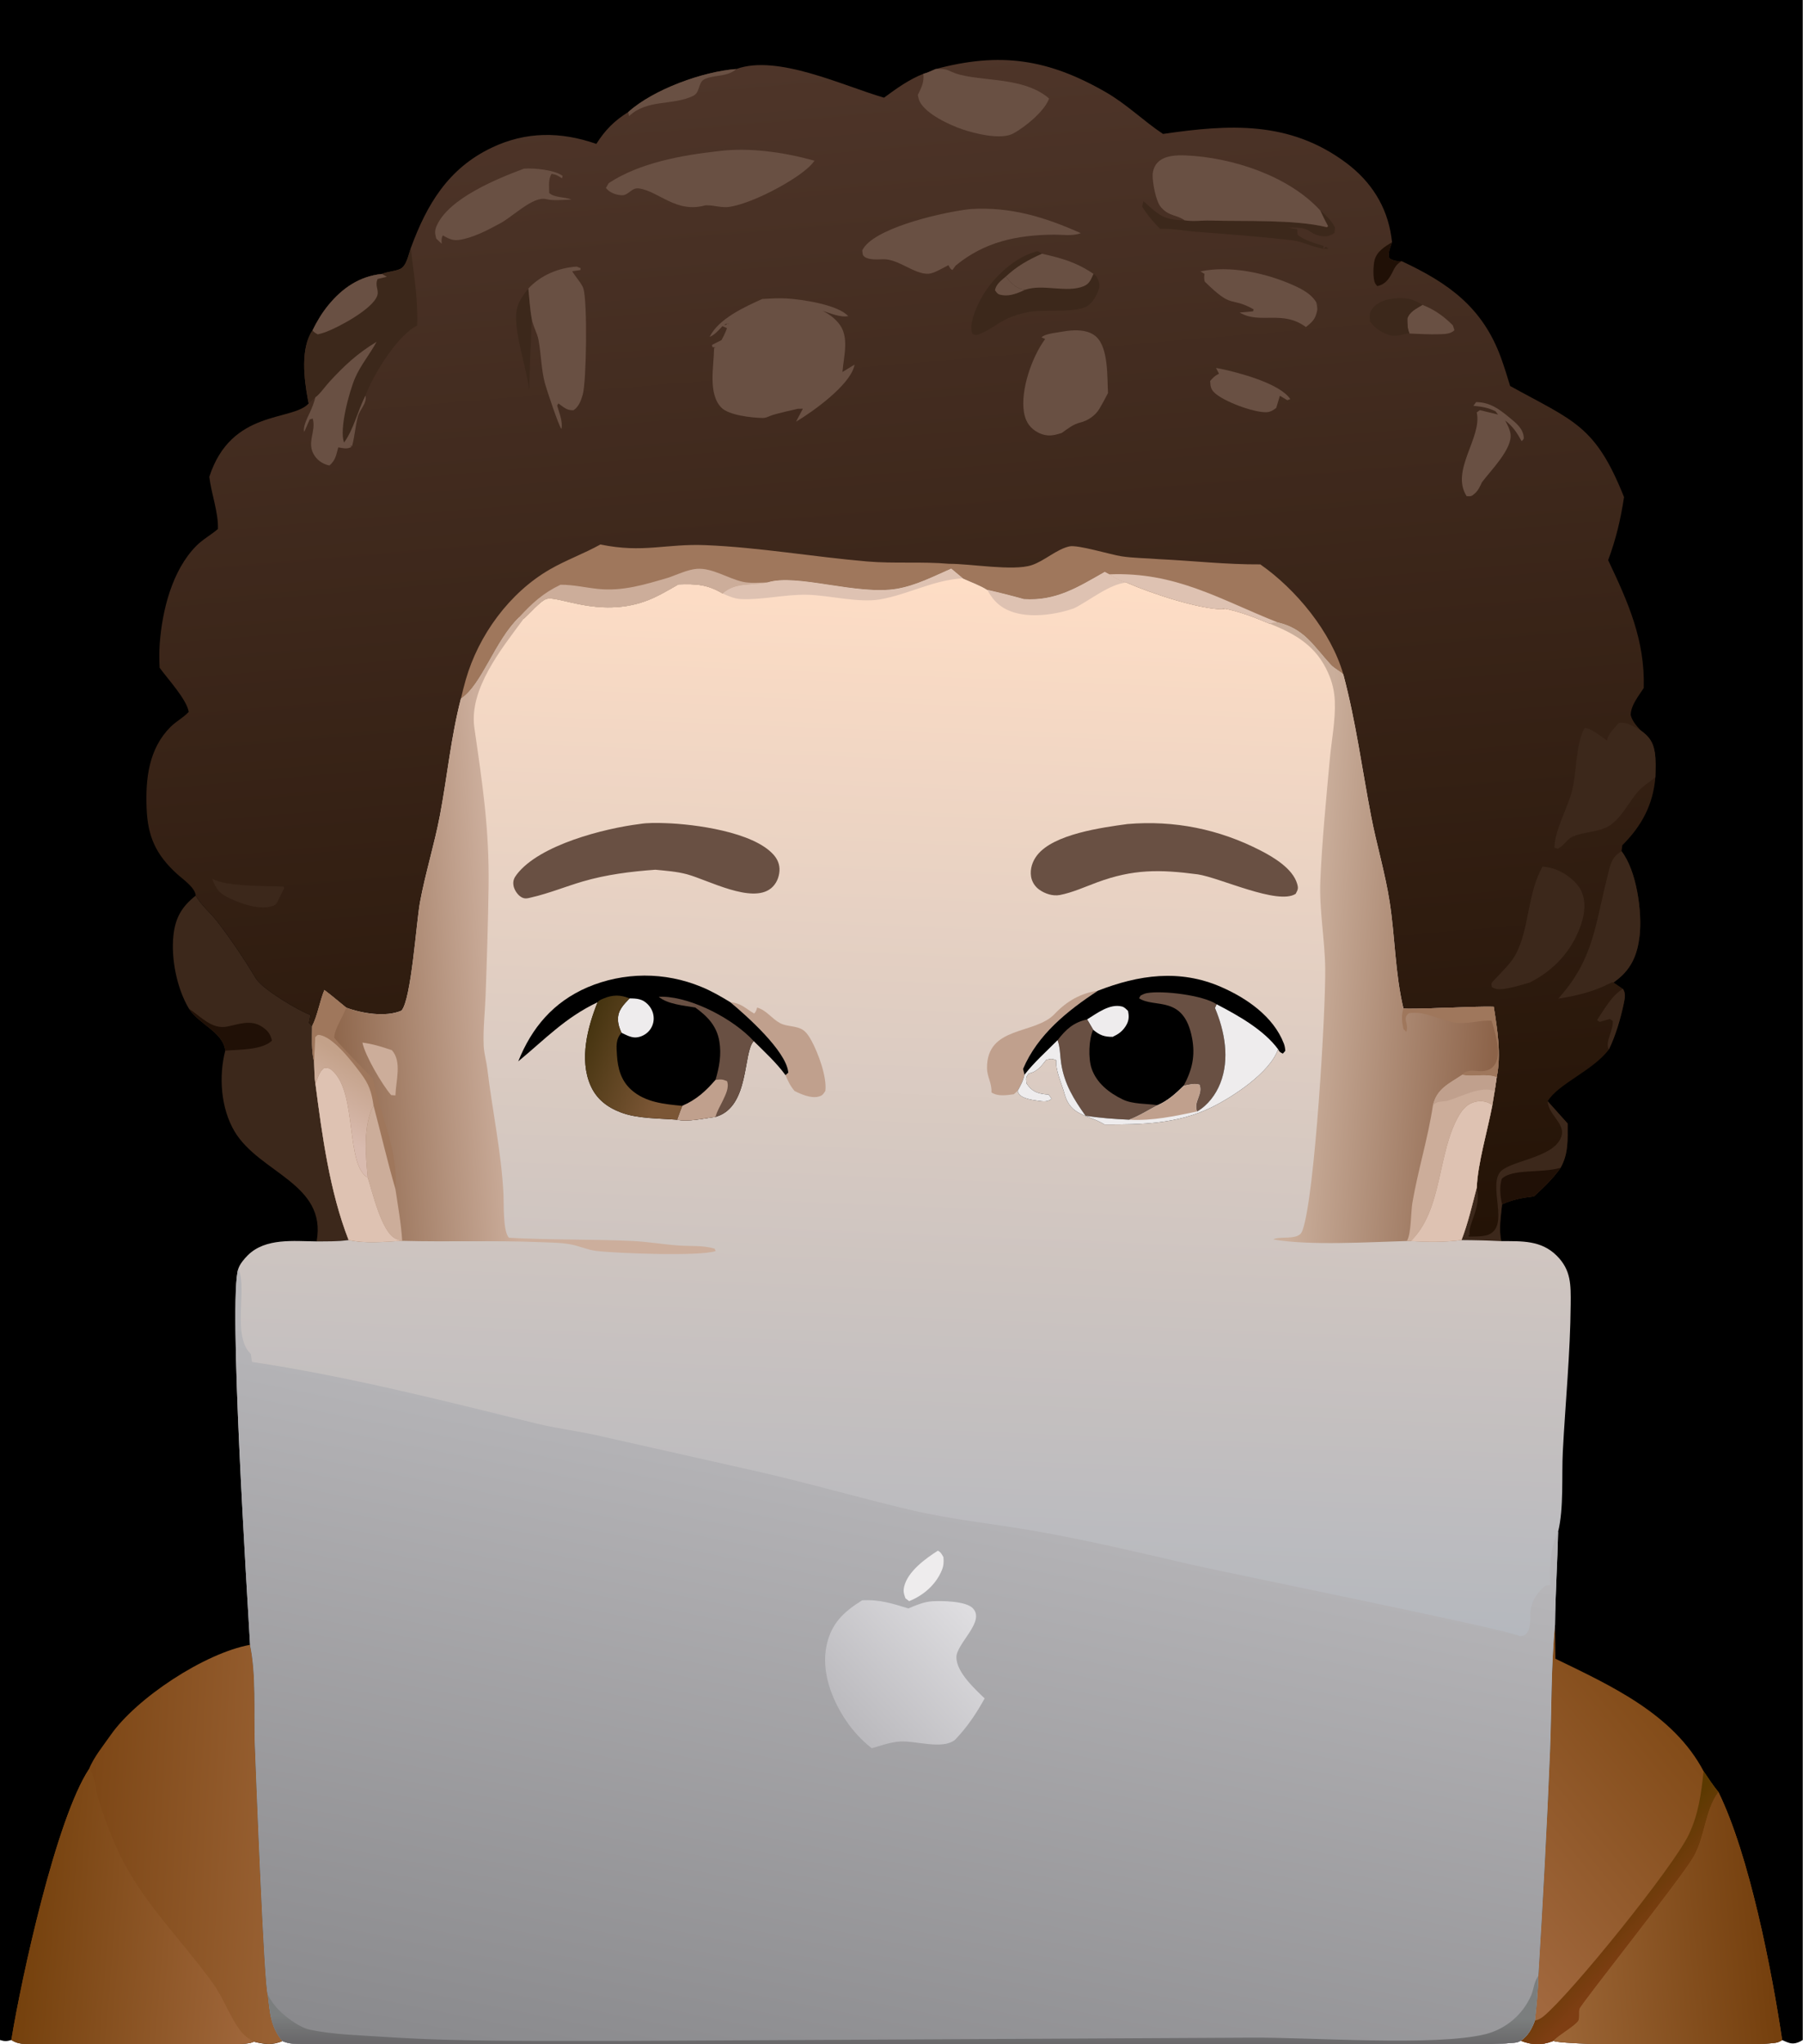 <?xml version="1.0" encoding="utf-8" ?>
<svg xmlns="http://www.w3.org/2000/svg" xmlns:xlink="http://www.w3.org/1999/xlink" width="494" height="560">
	<path transform="matrix(2.533 0 0 2.534 0 3.05176e-05)" d="M0 0L195 0L195 220.562C194.838 220.66 194.674 220.754 194.496 220.821C193.787 221.086 193.434 220.846 192.773 220.573C192.627 220.66 192.483 220.737 192.325 220.8C191.014 221.317 169.229 221.211 168.025 220.661C167.993 220.675 167.962 220.69 167.93 220.702C166.746 221.151 165.666 221.113 164.5 220.644C164.393 220.698 164.29 220.747 164.178 220.791C162.608 221.405 123.805 221.007 118.942 221.007L61.56 221.007C51.786 221.006 41.976 221.18 32.206 220.987C31.591 220.975 31.118 220.93 30.546 220.676C29.489 221.149 28.552 221.024 27.46 220.748C27.335 220.8 27.212 220.844 27.082 220.88C25.564 221.298 5.101 221.188 2.358 220.958C1.932 220.923 1.586 220.782 1.225 220.561C0.742 220.714 0.483 220.713 0 220.562L0 0Z"/>
	<path fill="#3C281B" transform="matrix(2.533 0 0 2.534 0 3.05176e-05)" d="M20.437 109.057C19.131 106.877 18.483 103.632 18.762 101.112C18.974 99.198 19.68 98.011 21.17 96.831C21.784 97.908 22.734 98.639 23.483 99.61C24.974 101.541 26.43 103.718 27.693 105.804C28.376 106.933 32.304 109.289 33.59 109.739L33.421 110.586L33.762 110.945C33.761 112.209 33.664 113.562 33.973 114.792C34.014 115.581 33.995 116.427 34.123 117.204C34.844 122.735 35.663 128.845 37.707 134.069C36.564 134.24 35.401 134.21 34.247 134.218C35.388 127.961 28.045 126.831 25.367 122.321C23.883 119.82 23.644 116.371 24.366 113.594C24.138 111.584 21.522 110.753 20.437 109.057Z"/>
	<path fill="#201006" transform="matrix(2.533 0 0 2.534 0 3.05176e-05)" d="M20.437 109.057C21.733 109.921 22.912 111.311 24.549 110.994C25.833 110.745 27.114 110.203 28.333 111.005C28.957 111.415 29.267 111.811 29.414 112.518C28.322 113.55 25.844 113.47 24.366 113.594C24.138 111.584 21.522 110.753 20.437 109.057Z"/>
	<defs>
		<linearGradient id="gradient_0" gradientUnits="userSpaceOnUse" x1="181.082" y1="187.793" x2="158.183" y2="206.397">
			<stop offset="0" stop-color="#834C19"/>
			<stop offset="1" stop-color="#A1683E"/>
		</linearGradient>
	</defs>
	<path fill="url(#gradient_0)" transform="matrix(2.533 0 0 2.534 0 3.05176e-05)" d="M166.397 213.627C166.891 205.549 167.333 197.409 167.661 189.324C167.844 184.804 167.763 180.164 168.202 175.668L168.24 179.336C174.259 182.258 181.003 185.311 184.274 191.502C184.79 192.27 185.297 193.041 185.882 193.759C189.229 200.581 191.647 213.038 192.773 220.573C192.627 220.66 192.483 220.737 192.325 220.8C191.014 221.317 169.229 221.211 168.025 220.661C167.993 220.675 167.962 220.69 167.93 220.702C166.746 221.151 165.666 221.113 164.5 220.644C165.271 220.114 165.72 219.321 166.02 218.461C166.21 216.845 166.36 215.254 166.397 213.627Z"/>
	<defs>
		<linearGradient id="gradient_1" gradientUnits="userSpaceOnUse" x1="173.087" y1="204.924" x2="177.946" y2="209.575">
			<stop offset="0" stop-color="#5B3900"/>
			<stop offset="1" stop-color="#7E3E13"/>
		</linearGradient>
	</defs>
	<path fill="url(#gradient_1)" transform="matrix(2.533 0 0 2.534 0 3.05176e-05)" d="M184.274 191.502C184.79 192.27 185.297 193.041 185.882 193.759C184.423 195.695 184.42 198.626 183.199 200.742C181.827 203.12 171.002 216.684 170.855 217.207C170.765 217.526 170.894 218.207 170.732 218.473C170.377 219.057 168.64 219.998 168.025 220.661C167.993 220.675 167.962 220.69 167.93 220.702C166.746 221.151 165.666 221.113 164.5 220.644C165.271 220.114 165.72 219.321 166.02 218.461C166.377 218.389 166.685 218.231 166.966 217.999C169.979 215.513 181.033 201.807 182.667 198.363C183.733 196.115 184.012 193.938 184.274 191.502Z"/>
	<defs>
		<linearGradient id="gradient_2" gradientUnits="userSpaceOnUse" x1="190.886" y1="207.419" x2="167.434" y2="209.676">
			<stop offset="0" stop-color="#75400E"/>
			<stop offset="1" stop-color="#9C6637"/>
		</linearGradient>
	</defs>
	<path fill="url(#gradient_2)" transform="matrix(2.533 0 0 2.534 0 3.05176e-05)" d="M185.882 193.759C189.229 200.581 191.647 213.038 192.773 220.573C192.627 220.66 192.483 220.737 192.325 220.8C191.014 221.317 169.229 221.211 168.025 220.661C168.64 219.998 170.377 219.057 170.732 218.473C170.894 218.207 170.765 217.526 170.855 217.207C171.002 216.684 181.827 203.12 183.199 200.742C184.42 198.626 184.423 195.695 185.882 193.759Z"/>
	<defs>
		<linearGradient id="gradient_3" gradientUnits="userSpaceOnUse" x1="9.576" y1="198.624" x2="30.701" y2="199.838">
			<stop offset="0" stop-color="#7D4716"/>
			<stop offset="1" stop-color="#996133"/>
		</linearGradient>
	</defs>
	<path fill="url(#gradient_3)" transform="matrix(2.533 0 0 2.534 0 3.05176e-05)" d="M27.049 177.836C27.742 181.107 27.445 185.081 27.565 188.449C27.661 191.123 28.588 215.056 28.976 215.676C29.178 217.556 29.271 219.163 30.546 220.676C29.489 221.149 28.552 221.024 27.46 220.748C27.335 220.8 27.212 220.844 27.082 220.88C25.564 221.298 5.101 221.188 2.358 220.958C1.932 220.923 1.586 220.782 1.225 220.561C2.318 213.856 6.073 196.649 9.638 191.255C10.095 190.047 11.216 188.674 11.96 187.603C14.735 183.61 22.124 178.727 27.049 177.836Z"/>
	<defs>
		<linearGradient id="gradient_4" gradientUnits="userSpaceOnUse" x1="2.834" y1="206.011" x2="27.542" y2="208.035">
			<stop offset="0" stop-color="#75410D"/>
			<stop offset="1" stop-color="#9F663A"/>
		</linearGradient>
	</defs>
	<path fill="url(#gradient_4)" transform="matrix(2.533 0 0 2.534 0 3.05176e-05)" d="M9.638 191.255C10.313 191.981 10.266 193.241 10.545 194.173C11.238 196.489 12.18 199.021 13.287 201.171C15.794 206.044 19.91 210.072 23.071 214.49C24.217 216.091 24.928 218.232 26.117 219.702C26.449 220.113 26.992 220.505 27.46 220.748C27.335 220.8 27.212 220.844 27.082 220.88C25.564 221.298 5.101 221.188 2.358 220.958C1.932 220.923 1.586 220.782 1.225 220.561C2.318 213.856 6.073 196.649 9.638 191.255Z"/>
	<defs>
		<linearGradient id="gradient_5" gradientUnits="userSpaceOnUse" x1="101.77" y1="138.576" x2="90.521" y2="6.767">
			<stop offset="0" stop-color="#241306"/>
			<stop offset="1" stop-color="#4E3529"/>
		</linearGradient>
	</defs>
	<path fill="url(#gradient_5)" transform="matrix(2.533 0 0 2.534 0 3.05176e-05)" d="M101.199 7.467C108.162 5.609 113.329 6.354 119.603 9.96C121.874 11.266 123.66 13.054 125.799 14.482C132.934 13.441 139.472 13.023 145.619 17.613C148.285 19.604 150.031 22.309 150.498 25.614Q150.538 25.899 150.575 26.185C150.349 26.856 150.128 27.231 150.275 27.932C150.769 28.211 151.058 28.25 151.608 28.234C156.662 30.591 160.368 33.222 162.355 38.673C162.722 39.681 163.035 40.711 163.35 41.735C170.276 45.559 172.56 45.976 175.667 53.742C175.308 56.137 174.797 58.287 173.951 60.564C176.109 65.115 177.945 69.212 177.801 74.383C177.25 75.244 176.392 76.267 176.39 77.32C176.588 78.015 176.994 78.442 177.468 78.97C178.368 79.618 178.805 80.205 178.987 81.316C179.131 82.19 179.072 83.138 179.058 84.023C178.826 86.963 177.583 89.307 175.483 91.384L175.397 92.038C177.027 94.122 177.653 98.627 177.347 101.216C177.122 103.129 176.513 104.679 174.958 105.902Q174.749 106.066 174.535 106.223L175.544 106.915C175.875 107.402 175.757 107.906 175.642 108.472C175.312 110.085 174.753 111.983 174.029 113.465C172.313 115.756 168.539 117.175 167.411 119.064L169.568 121.473C169.565 123.195 169.675 124.715 168.804 126.261C167.969 127.441 166.994 128.37 165.929 129.342C164.683 129.503 163.62 129.674 162.474 130.213C162.357 131.469 162.092 132.947 162.4 134.187Q160.245 134.083 158.088 134.073C158.795 132.232 159.242 130.291 159.741 128.385C159.829 125.833 160.937 122.111 161.428 119.469L161.672 117.979L161.895 116.46C162.407 114.005 161.96 111.294 161.576 108.848C159.656 108.763 152.575 109.183 151.805 109.03C150.899 105.227 150.911 101.371 150.318 97.529C149.837 94.408 148.91 91.357 148.312 88.254C147.314 83.077 146.669 78.046 145.304 72.918C144.894 72.518 144.344 72.295 143.936 71.849C142.04 69.778 141.086 67.96 138.175 67.282L137.291 67.415C135.624 66.71 133.973 66.074 132.187 65.749L132.497 65.876C129.856 65.948 124.361 64.101 121.857 62.986C121.128 62.808 120.606 62.507 119.982 62.096L119.495 61.836C116.582 63.49 114.235 65.001 110.744 64.774Q108.779 64.224 106.79 63.772C106.019 63.273 104.989 62.915 104.147 62.528L102.891 61.48C101.002 62.307 99.101 63.293 97.054 63.652C92.754 64.406 86.189 61.976 83.041 62.97C81.26 63.361 79.611 62.911 78.175 64.173C76.489 63.174 75.304 63.121 73.388 63.182C72.186 63.867 71.004 64.587 69.691 65.041C64.709 66.765 60.406 64.376 59.12 64.754C58.458 64.948 57.212 66.427 56.637 66.907L56.159 66.732C53.53 69.228 52.115 74.078 49.856 75.532C48.77 79.729 48.394 83.861 47.597 88.092C46.998 91.272 46.016 94.373 45.427 97.553C45.03 99.697 44.491 108.081 43.424 109.268C41.735 110 39.137 109.576 37.446 108.943C36.664 108.31 35.892 107.64 35.086 107.039C34.585 108.253 34.339 109.841 33.762 110.945L33.421 110.586L33.59 109.739C32.304 109.289 28.376 106.933 27.693 105.804C26.43 103.718 24.974 101.541 23.483 99.61C22.734 98.639 21.784 97.908 21.17 96.831C21.108 95.939 19.728 95.031 19.096 94.445C16.832 92.353 15.97 90.412 15.855 87.343C15.735 84.173 16.092 80.95 18.442 78.596C19.048 77.988 19.834 77.595 20.415 76.97C20.188 75.601 18.129 73.393 17.265 72.194C17.224 71.334 17.212 70.478 17.275 69.618C17.541 66.01 18.609 61.664 21.236 59.015C21.939 58.307 22.822 57.842 23.573 57.192C23.632 55.373 22.853 53.399 22.642 51.55C25.018 44.208 31.631 45.587 33.389 43.617Q33.343 43.41 33.305 43.201C32.895 41.001 32.474 37.649 33.813 35.708C34.282 34.742 34.828 33.837 35.508 33.004C37.026 31.145 38.901 29.861 41.314 29.62C41.909 29.355 42.66 29.358 43.269 29.089C43.978 28.776 44.199 27.504 44.437 26.814C46.162 22.106 48.478 18.223 53.157 15.981C56.883 14.196 60.662 14.213 64.503 15.559C65.451 14.065 66.448 13.053 67.952 12.117C70.661 9.663 76.06 7.722 79.642 7.463C84.094 5.832 91.281 9.32 95.623 10.56C96.972 9.571 98.306 8.599 99.874 7.982C100.323 7.871 100.771 7.644 101.199 7.467Z"/>
	<path fill="#3C281B" transform="matrix(2.533 0 0 2.534 0 3.05176e-05)" d="M175.544 106.915C175.875 107.402 175.757 107.906 175.642 108.472C175.312 110.085 174.753 111.983 174.029 113.465C173.551 112.727 174.557 111.355 174.444 110.38L174.127 110.174L173.023 110.489L172.749 110.286C173.53 109.132 174.334 107.636 175.544 106.915Z"/>
	<path fill="#201006" transform="matrix(2.533 0 0 2.534 0 3.05176e-05)" d="M151.608 28.234C150.772 28.726 150.788 29.272 150.288 30.007C149.936 30.523 149.567 30.796 148.982 30.936C148.895 30.846 148.819 30.753 148.756 30.644C148.476 30.171 148.545 28.644 148.682 28.129C148.938 27.166 149.783 26.672 150.575 26.185C150.349 26.856 150.128 27.231 150.275 27.932C150.769 28.211 151.058 28.25 151.608 28.234Z"/>
	<path fill="#3C281B" transform="matrix(2.533 0 0 2.534 0 3.05176e-05)" d="M57.25 42.196C56.932 39.855 56.127 37.596 55.875 35.246C55.679 33.414 56.007 32.618 57.149 31.195C57.265 32.263 57.318 33.392 57.513 34.445C57.465 37.019 57.255 39.596 57.25 42.196Z"/>
	<path fill="#695043" transform="matrix(2.533 0 0 2.534 0 3.05176e-05)" d="M67.952 12.117C70.661 9.663 76.06 7.722 79.642 7.463C78.683 8.347 77.313 8.052 76.225 8.552C75.482 8.893 75.761 9.989 74.982 10.364C72.732 11.447 70.023 10.689 68.044 12.557L67.952 12.117Z"/>
	<path fill="#695043" transform="matrix(2.533 0 0 2.534 0 3.05176e-05)" d="M153.862 32.965C155.162 33.47 156.174 34.194 157.15 35.174L157.323 35.696C156.914 36.13 156.234 36.117 155.675 36.137C154.611 36.175 153.522 36.1 152.458 36.06C152.225 35.529 152.237 35.019 152.227 34.449C152.453 33.697 153.232 33.348 153.862 32.965Z"/>
	<path fill="#3C281B" transform="matrix(2.533 0 0 2.534 0 3.05176e-05)" d="M22.946 94.996C24.315 95.867 28.895 95.787 30.678 95.849L30.74 96.024L30.168 97.186C29.999 97.499 29.921 97.804 29.571 97.929C28.18 98.427 26.252 97.775 24.957 97.176C23.776 96.629 23.406 96.244 22.946 94.996Z"/>
	<path fill="#3C281B" transform="matrix(2.533 0 0 2.534 0 3.05176e-05)" d="M152.458 36.06C152.326 36.051 152.218 36.055 152.089 36.084C151.587 36.198 151.028 36.374 150.512 36.278C149.631 36.115 148.709 35.493 148.196 34.77C148.123 34.22 148.085 33.886 148.417 33.407C148.818 32.826 149.603 32.471 150.277 32.352C151.642 32.113 152.693 32.173 153.862 32.965C153.232 33.348 152.453 33.697 152.227 34.449C152.237 35.019 152.225 35.529 152.458 36.06Z"/>
	<path fill="#695043" transform="matrix(2.533 0 0 2.534 0 3.05176e-05)" d="M131.531 39.783C131.685 39.807 131.835 39.834 131.987 39.865C133.906 40.261 138.446 41.442 139.567 43.152L139.252 43.27L138.44 42.791L138.047 44.104C137.722 44.35 137.411 44.553 136.99 44.569C135.655 44.619 132.348 43.42 131.345 42.439C130.942 42.046 130.928 41.718 130.903 41.185C131.175 40.876 131.4 40.632 131.772 40.445C131.8 40.431 131.829 40.418 131.857 40.404L131.531 39.783Z"/>
	<path fill="#3C281B" transform="matrix(2.533 0 0 2.534 0 3.05176e-05)" d="M142.803 22.749C143.455 23.317 143.991 23.797 144.395 24.581L144.356 25.18C143.874 25.5 143.509 25.622 142.917 25.521C141.342 25.255 142.071 24.519 139.341 24.609C139.664 24.69 139.972 24.74 140.305 24.768L140.365 25.396C141.203 26.027 142.183 26.282 143.169 26.594L143.113 26.96L143.396 26.664L143.707 26.885C142.726 27.07 141.061 26.145 139.933 26.008C136.471 25.586 132.98 25.333 129.502 25.069C128.095 24.962 126.939 24.7 125.483 24.742C124.793 24.046 124.04 23.174 123.544 22.331L123.68 21.749C125.356 23.238 125.81 23.788 128.123 23.813C128.973 23.977 130.033 23.819 130.913 23.845C134.575 23.953 139.981 23.716 143.413 24.542L143.519 24.568L143.655 24.457Q143.203 23.616 142.803 22.749Z"/>
	<path fill="#695043" transform="matrix(2.533 0 0 2.534 0 3.05176e-05)" d="M159.666 43.474C161.209 43.492 162.191 44.255 163.331 45.193C164.016 45.757 164.759 46.355 164.822 47.304C164.836 47.509 164.722 47.556 164.595 47.704C164.112 46.825 163.627 46.073 162.811 45.47C163.045 45.903 163.295 46.373 163.381 46.862C163.668 48.486 161.21 50.904 160.294 52.149C160.087 52.595 159.894 53.038 159.515 53.365C159.164 53.669 159.101 53.672 158.643 53.646C156.851 50.875 160.359 47.277 159.733 44.591L160.073 44.344Q161.057 44.591 162.045 44.824L161.763 44.466C160.956 44.065 160.253 43.961 159.373 43.875L159.666 43.474Z"/>
	<path fill="#3C281B" transform="matrix(2.533 0 0 2.534 0 3.05176e-05)" d="M159.741 128.385C160.284 130.604 158.719 132.38 158.968 133.53L158.811 133.538L158.905 133.702C159.396 133.697 159.903 133.697 160.391 133.637C163.586 133.243 161.018 128.724 162.168 126.852C162.934 125.605 167.147 125.319 168.518 123.549C169.914 121.747 167.588 120.808 167.421 119.201C167.416 119.155 167.414 119.11 167.411 119.064L169.568 121.473C169.565 123.195 169.675 124.715 168.804 126.261C167.969 127.441 166.994 128.37 165.929 129.342C164.683 129.503 163.62 129.674 162.474 130.213C162.357 131.469 162.092 132.947 162.4 134.187Q160.245 134.083 158.088 134.073C158.795 132.232 159.242 130.291 159.741 128.385Z"/>
	<path fill="#201006" transform="matrix(2.533 0 0 2.534 0 3.05176e-05)" d="M162.474 130.213C162.283 129.339 162.166 128.303 162.447 127.446C163.599 126.336 166.683 126.87 168.804 126.261C167.969 127.441 166.994 128.37 165.929 129.342C164.683 129.503 163.62 129.674 162.474 130.213Z"/>
	<path fill="#695043" transform="matrix(2.533 0 0 2.534 0 3.05176e-05)" d="M129.848 29.34C133.038 28.686 136.827 29.492 139.761 30.778C140.936 31.293 142.134 31.911 142.618 33.169L142.364 32.659C142.431 32.955 142.531 33.29 142.469 33.596C142.284 34.51 141.939 34.825 141.252 35.36C138.718 33.471 136.293 35.101 134.089 33.788L135.535 33.664L135.603 33.444C132.973 31.982 133.434 33.523 130.311 30.444C130.245 30.166 130.234 29.981 130.276 29.698C130.28 29.67 130.285 29.642 130.289 29.613L129.848 29.34Z"/>
	<path fill="#695043" transform="matrix(2.533 0 0 2.534 0 3.05176e-05)" d="M56.677 18.235C57.733 18.144 60.039 18.376 60.855 19.015L60.788 19.284C60.398 19.009 60.13 18.859 59.653 18.801C59.288 19.429 59.408 20.14 59.406 20.859C59.928 21.385 61.118 21.277 61.815 21.576C60.972 21.593 59.895 21.733 59.082 21.531C57.603 21.162 55.318 23.6 53.883 24.263C52.776 24.872 51.538 25.492 50.311 25.81C49.226 26.09 48.829 25.997 47.903 25.45C47.743 25.721 47.761 25.923 47.772 26.233L47.777 26.357L47.184 25.795C47.047 25.223 46.991 24.96 47.241 24.398C48.568 21.422 53.8 19.307 56.677 18.235Z"/>
	<path fill="#3C281B" transform="matrix(2.533 0 0 2.534 0 3.05176e-05)" d="M168.554 107.972C172.394 103.694 172.512 100.089 173.849 94.857C174.171 93.597 174.229 92.729 175.397 92.038C177.027 94.122 177.653 98.627 177.347 101.216C177.122 103.129 176.513 104.679 174.958 105.902Q174.749 106.066 174.535 106.223C174.41 106.214 174.326 106.219 174.212 106.278C172.357 107.226 170.609 107.647 168.554 107.972Z"/>
	<path fill="#3C281B" transform="matrix(2.533 0 0 2.534 0 3.05176e-05)" d="M166.86 93.687C167.262 93.733 167.682 93.808 168.068 93.93C169.179 94.282 170.505 95.23 171.018 96.283C171.574 97.426 171.42 98.768 171.026 99.934C170.071 102.766 168.094 104.924 165.453 106.236C164.638 106.465 163.795 106.736 162.959 106.874C162.399 106.966 161.852 107.053 161.362 106.708C161.288 106.268 161.317 106.292 161.616 105.967C162.372 105.143 163.389 104.205 163.927 103.225C165.428 100.495 165.194 96.589 166.86 93.687Z"/>
	<path fill="#695043" transform="matrix(2.533 0 0 2.534 0 3.05176e-05)" d="M101.199 7.467C101.757 7.455 102.253 7.427 102.761 7.684C105.321 8.98 110.476 8.049 113.476 10.648C113.03 11.984 110.855 13.772 109.576 14.444C108.248 15.142 105.447 14.447 104.084 13.978C102.692 13.499 100.23 12.366 99.508 11.026C99.381 10.79 99.322 10.523 99.28 10.261C99.657 9.483 99.987 8.876 99.874 7.982C100.323 7.871 100.771 7.644 101.199 7.467Z"/>
	<path fill="#3C281B" transform="matrix(2.533 0 0 2.534 0 3.05176e-05)" d="M118.284 29.611C118.601 29.816 118.699 30.044 118.829 30.391C119.004 30.856 118.908 31.214 118.713 31.646C118.419 32.297 117.975 33.007 117.275 33.251C115.541 33.854 112.903 33.368 110.984 33.788C108.142 34.41 107.816 35.39 105.891 36.137C105.54 36.273 105.517 36.241 105.186 36.093C105.152 36 105.139 35.973 105.114 35.867C104.857 34.762 105.739 32.891 106.31 31.936C107.525 29.907 109.825 27.763 112.154 27.178C112.324 27.135 112.553 27.34 112.705 27.431C114.868 27.914 116.442 28.354 118.284 29.611Z"/>
	<path fill="#695043" transform="matrix(2.533 0 0 2.534 0 3.05176e-05)" d="M108.798 29.898C109.31 30.535 109.869 31.178 110.729 31.304C110.787 31.313 110.845 31.316 110.903 31.322C110.159 31.673 109.279 32.044 108.441 31.915C107.948 31.839 107.91 31.78 107.623 31.383C107.745 30.706 108.307 30.327 108.798 29.898Z"/>
	<path fill="#695043" transform="matrix(2.533 0 0 2.534 0 3.05176e-05)" d="M112.705 27.431C114.868 27.914 116.442 28.354 118.284 29.611C118.009 30.19 117.868 30.678 117.224 30.944C115.391 31.7 112.845 30.679 110.903 31.322C110.845 31.316 110.787 31.313 110.729 31.304C109.869 31.178 109.31 30.535 108.798 29.898C110.027 28.757 111.19 28.11 112.705 27.431Z"/>
	<path fill="#695043" transform="matrix(2.533 0 0 2.534 0 3.05176e-05)" d="M57.149 31.195C58.473 29.764 60.423 28.945 62.377 28.826L62.801 28.99L62.781 29.2L61.897 29.327C62.2 29.874 62.928 30.649 63.097 31.172C63.557 32.594 63.44 41.216 63.036 42.65C62.86 43.278 62.606 43.985 62.036 44.355C61.281 44.381 61.01 44.041 60.398 43.619L60.265 43.849C60.484 44.613 60.892 45.578 60.731 46.369C60.492 46.227 59.081 41.985 58.933 41.409C58.539 39.884 58.534 38.303 58.251 36.764C58.104 35.962 57.645 35.275 57.513 34.445C57.318 33.392 57.265 32.263 57.149 31.195Z"/>
	<path fill="#695043" transform="matrix(2.533 0 0 2.534 0 3.05176e-05)" d="M115.153 35.819C115.374 35.784 115.595 35.753 115.819 35.736C116.769 35.663 117.853 35.743 118.584 36.418C119.91 37.642 119.753 40.822 119.851 42.494C119.549 43.071 119.246 43.649 118.913 44.209C118.484 44.929 117.662 45.487 116.848 45.684C116.078 45.871 115.484 46.359 114.846 46.811C114.604 46.887 114.362 46.959 114.115 47.014C113.346 47.185 112.655 47.025 111.995 46.592C111.273 46.118 110.9 45.423 110.761 44.583C110.366 42.19 111.602 38.658 112.995 36.733L113.053 36.655L112.656 36.47C113.111 36.038 114.499 35.95 115.153 35.819Z"/>
	<path fill="#695043" transform="matrix(2.533 0 0 2.534 0 3.05176e-05)" d="M104.946 22.605C109.305 22.33 112.979 23.457 116.909 25.209C115.987 25.556 114.915 25.36 113.945 25.37C109.983 25.412 106.491 26.146 103.377 28.711L103.02 29.191C102.804 29.102 102.743 28.949 102.635 28.756L102.588 28.671C102.032 28.943 101.025 29.571 100.425 29.599C98.884 29.67 97.199 27.989 95.52 28.029C94.942 28.043 94.024 28.123 93.537 27.781C93.263 27.588 93.311 27.378 93.267 27.066C93.357 26.904 93.453 26.751 93.572 26.608C95.378 24.442 102.148 22.915 104.946 22.605Z"/>
	<path fill="#3C281B" transform="matrix(2.533 0 0 2.534 0 3.05176e-05)" d="M179.058 84.023L178.965 84.101C178.403 84.579 177.762 84.948 177.257 85.498C176.145 86.711 175.338 88.644 173.813 89.426C172.655 90.019 171.081 89.945 169.998 90.518C169.469 90.797 169.144 91.464 168.489 91.77L168.135 91.635C168.208 89.618 169.573 87.411 170.064 85.409C170.563 83.373 170.427 80.497 171.4 78.699C172.109 78.71 173.227 79.672 173.835 80.075C173.91 79.354 174.634 78.727 175.097 78.165C175.957 77.989 176.713 78.557 177.468 78.97C178.368 79.618 178.805 80.205 178.987 81.316C179.131 82.19 179.072 83.138 179.058 84.023Z"/>
	<path fill="#695043" transform="matrix(2.533 0 0 2.534 0 3.05176e-05)" d="M77.665 16.346C81.076 15.909 84.802 16.463 88.106 17.375C87.939 17.598 87.761 17.807 87.559 18C85.837 19.644 81.285 22.015 78.899 22.366C78.073 22.488 77.283 22.2 76.469 22.195L76.305 22.196C73.151 23.099 71.275 20.678 69.109 20.373C68.27 20.255 68.015 21.179 67.178 21.107C66.539 21.051 65.93 20.811 65.54 20.324L65.836 19.806C69.167 17.599 73.751 16.783 77.665 16.346Z"/>
	<path fill="#695043" transform="matrix(2.533 0 0 2.534 0 3.05176e-05)" d="M128.123 23.813C127.277 23.207 126.528 23.409 125.686 22.517C125.656 22.486 125.628 22.454 125.598 22.423C125.032 21.83 124.669 19.769 124.677 18.971C124.683 18.424 124.886 17.866 125.295 17.492C126.053 16.798 127.303 16.764 128.274 16.805C133.252 17.017 139.366 18.999 142.803 22.749Q143.203 23.616 143.655 24.457L143.519 24.568L143.413 24.542C139.981 23.716 134.575 23.953 130.913 23.845C130.033 23.819 128.973 23.977 128.123 23.813Z"/>
	<path fill="#3C281B" transform="matrix(2.533 0 0 2.534 0 3.05176e-05)" d="M41.314 29.62C41.909 29.355 42.66 29.358 43.269 29.089C43.978 28.776 44.199 27.504 44.437 26.814C44.752 29.738 45.228 32.206 45.123 35.2C42.98 36.249 40.411 40.486 39.57 42.664C39.558 42.695 39.547 42.727 39.535 42.759C39.72 43.619 38.925 44.248 38.709 45.05C38.429 46.095 38.373 47.184 38.082 48.246L37.873 48.162L38.02 48.323C37.497 48.597 37.165 48.452 36.59 48.371C36.351 49.225 36.317 49.728 35.636 50.333C35.017 50.208 34.424 49.848 34.059 49.322C33.064 47.888 34.233 46.698 33.824 45.255L33.497 45.356L32.907 46.702C32.718 46.185 33.277 45.108 33.521 44.583C33.772 44.043 33.962 43.538 34.111 42.961L33.389 43.617Q33.343 43.41 33.305 43.201C32.895 41.001 32.474 37.649 33.813 35.708C34.282 34.742 34.828 33.837 35.508 33.004C37.026 31.145 38.901 29.861 41.314 29.62Z"/>
	<path fill="#695043" transform="matrix(2.533 0 0 2.534 0 3.05176e-05)" d="M33.813 35.708C34.282 34.742 34.828 33.837 35.508 33.004C37.026 31.145 38.901 29.861 41.314 29.62L41.842 29.925L40.85 30.16C40.515 30.879 41.002 31.329 40.816 31.932C40.364 33.391 36.635 35.379 35.229 35.901C34.95 36.005 34.667 36.084 34.377 36.151C34.158 36.028 33.939 35.937 33.813 35.708Z"/>
	<path fill="#695043" transform="matrix(2.533 0 0 2.534 0 3.05176e-05)" d="M34.111 42.961C34.614 42.598 35.157 41.799 35.591 41.326C37.227 39.541 38.639 38.222 40.73 36.956C40.017 38.296 39.018 39.462 38.415 40.851C37.781 42.311 36.662 46.454 37.219 47.843C38.276 46.389 38.696 44.383 39.535 42.759C39.72 43.619 38.925 44.248 38.709 45.05C38.429 46.095 38.373 47.184 38.082 48.246L37.873 48.162L38.02 48.323C37.497 48.597 37.165 48.452 36.59 48.371C36.351 49.225 36.317 49.728 35.636 50.333C35.017 50.208 34.424 49.848 34.059 49.322C33.064 47.888 34.233 46.698 33.824 45.255L33.497 45.356L32.907 46.702C32.718 46.185 33.277 45.108 33.521 44.583C33.772 44.043 33.962 43.538 34.111 42.961Z"/>
	<path fill="#695043" transform="matrix(2.533 0 0 2.534 0 3.05176e-05)" d="M82.461 32.322C83.334 32.279 84.232 32.218 85.105 32.27C86.766 32.37 90.637 32.942 91.743 34.176C90.901 34.355 89.768 33.843 88.954 33.596C89.627 33.925 90.161 34.31 90.656 34.878C91.94 36.346 91.258 38.464 91.128 40.219Q91.784 39.826 92.434 39.42C92.421 39.481 92.409 39.542 92.394 39.602C91.874 41.679 87.906 44.529 86.107 45.589Q86.472 44.886 86.844 44.187L86.287 44.197C86.27 44.227 83.915 44.699 83.26 44.985C83.027 45.087 82.789 45.192 82.529 45.19C81.401 45.181 78.845 44.91 78.027 44.071C76.562 42.569 77.213 39.605 77.238 37.71L77.239 37.623L77.413 37.565L77.06 37.528L77.014 37.288L78.038 36.776C78.391 36.159 78.625 35.602 78.815 34.918L78.314 35.11L78.519 35.134L78.796 34.87L78.679 35.499L78.151 35.261C77.731 35.693 77.331 36.189 76.763 36.424C77.7 34.472 80.574 33.168 82.461 32.322Z"/>
	<path fill="#9F775C" transform="matrix(2.533 0 0 2.534 0 3.05176e-05)" d="M64.944 58.868C69.573 59.828 72.007 58.762 76.335 58.941C82.136 59.181 88 60.209 93.798 60.704C96.747 60.956 99.712 60.696 102.664 60.959C104.992 60.945 109.564 61.763 111.577 61.109C112.977 60.654 114.273 59.38 115.686 59.073C116.572 58.88 120.147 59.967 121.283 60.143C122.594 60.346 123.982 60.341 125.309 60.453C128.973 60.624 132.658 61.047 136.325 61.021C140.185 63.71 144.003 68.334 145.304 72.918C144.894 72.518 144.344 72.295 143.936 71.849C142.04 69.778 141.086 67.96 138.175 67.282L137.291 67.415C135.624 66.71 133.973 66.074 132.187 65.749L132.497 65.876C129.856 65.948 124.361 64.101 121.857 62.986C121.128 62.808 120.606 62.507 119.982 62.096L119.495 61.836C116.582 63.49 114.235 65.001 110.744 64.774Q108.779 64.224 106.79 63.772C106.019 63.273 104.989 62.915 104.147 62.528L102.891 61.48C101.002 62.307 99.101 63.293 97.054 63.652C92.754 64.406 86.189 61.976 83.041 62.97C81.26 63.361 79.611 62.911 78.175 64.173C76.489 63.174 75.304 63.121 73.388 63.182C72.186 63.867 71.004 64.587 69.691 65.041C64.709 66.765 60.406 64.376 59.12 64.754C58.458 64.948 57.212 66.427 56.637 66.907L56.159 66.732C53.53 69.228 52.115 74.078 49.856 75.532Q50.093 74.513 50.375 73.506C51.758 68.674 55.111 64.075 59.493 61.553C61.245 60.544 63.166 59.858 64.944 58.868Z"/>
	<path fill="#DEC2B2" transform="matrix(2.533 0 0 2.534 0 3.05176e-05)" d="M119.982 62.096C127.153 61.813 131.854 64.763 138.175 67.282L137.291 67.415C135.624 66.71 133.973 66.074 132.187 65.749L132.497 65.876C129.856 65.948 124.361 64.101 121.857 62.986C121.128 62.808 120.606 62.507 119.982 62.096Z"/>
	<path fill="#CCAD9A" transform="matrix(2.533 0 0 2.534 0 3.05176e-05)" d="M72.337 62.444C73.248 62.12 74.406 61.58 75.363 61.502C77.021 61.367 78.778 62.564 80.353 62.907C81.168 63.084 82.198 62.984 83.041 62.97C81.26 63.361 79.611 62.911 78.175 64.173C76.489 63.174 75.304 63.121 73.388 63.182C72.186 63.867 71.004 64.587 69.691 65.041C64.709 66.765 60.406 64.376 59.12 64.754C58.458 64.948 57.212 66.427 56.637 66.907L56.159 66.732C57.541 65.22 58.767 64.108 60.63 63.221C62.036 63.217 63.302 63.529 64.682 63.674C67.367 63.957 69.802 63.185 72.337 62.444Z"/>
	<defs>
		<linearGradient id="gradient_6" gradientUnits="userSpaceOnUse" x1="96.16" y1="173.973" x2="100.685" y2="62.624">
			<stop offset="0" stop-color="#B5B8BE"/>
			<stop offset="1" stop-color="#FEDDC5"/>
		</linearGradient>
	</defs>
	<path fill="url(#gradient_6)" transform="matrix(2.533 0 0 2.534 0 3.05176e-05)" d="M83.041 62.97C86.189 61.976 92.754 64.406 97.054 63.652C99.101 63.293 101.002 62.307 102.891 61.48L104.147 62.528C104.989 62.915 106.019 63.273 106.79 63.772Q108.779 64.224 110.744 64.774C114.235 65.001 116.582 63.49 119.495 61.836L119.982 62.096C120.606 62.507 121.128 62.808 121.857 62.986C124.361 64.101 129.856 65.948 132.497 65.876L132.187 65.749C133.973 66.074 135.624 66.71 137.291 67.415L138.175 67.282C141.086 67.96 142.04 69.778 143.936 71.849C144.344 72.295 144.894 72.518 145.304 72.918C146.669 78.046 147.314 83.077 148.312 88.254C148.91 91.357 149.837 94.408 150.318 97.529C150.911 101.371 150.899 105.227 151.805 109.03C152.575 109.183 159.656 108.763 161.576 108.848C161.96 111.294 162.407 114.005 161.895 116.46L161.672 117.979L161.428 119.469C160.937 122.111 159.829 125.833 159.741 128.385C159.242 130.291 158.795 132.232 158.088 134.073Q160.245 134.083 162.4 134.187C164.606 134.2 166.69 134.079 168.379 135.755C169.956 137.319 169.913 138.925 169.897 141.015C169.854 146.299 169.324 151.63 169.047 156.909C168.908 159.568 169.168 163.047 168.54 165.596C168.462 168.952 168.238 172.315 168.202 175.668C167.763 180.164 167.844 184.804 167.661 189.324C167.333 197.409 166.891 205.549 166.397 213.627C166.36 215.254 166.21 216.845 166.02 218.461C165.72 219.321 165.271 220.114 164.5 220.644C164.393 220.698 164.29 220.747 164.178 220.791C162.608 221.405 123.805 221.007 118.942 221.007L61.56 221.007C51.786 221.006 41.976 221.18 32.206 220.987C31.591 220.975 31.118 220.93 30.546 220.676C29.271 219.163 29.178 217.556 28.976 215.676C28.588 215.056 27.661 191.123 27.565 188.449C27.445 185.081 27.742 181.107 27.049 177.836C26.724 171.981 24.695 140.394 25.777 137.176C25.94 136.661 26.437 136.076 26.818 135.702C28.735 133.824 31.777 134.196 34.247 134.218C35.401 134.21 36.564 134.24 37.707 134.069C35.663 128.845 34.844 122.735 34.123 117.204C33.995 116.427 34.014 115.581 33.973 114.792C33.664 113.562 33.761 112.209 33.762 110.945C34.339 109.841 34.585 108.253 35.086 107.039C35.892 107.64 36.664 108.31 37.446 108.943C39.137 109.576 41.735 110 43.424 109.268C44.491 108.081 45.03 99.697 45.427 97.553C46.016 94.373 46.998 91.272 47.597 88.092C48.394 83.861 48.77 79.729 49.856 75.532C52.115 74.078 53.53 69.228 56.159 66.732L56.637 66.907C57.212 66.427 58.458 64.948 59.12 64.754C60.406 64.376 64.709 66.765 69.691 65.041C71.004 64.587 72.186 63.867 73.388 63.182C75.304 63.121 76.489 63.174 78.175 64.173C79.611 62.911 81.26 63.361 83.041 62.97Z"/>
	<path fill="#DEC2B2" transform="matrix(2.533 0 0 2.534 0 3.05176e-05)" d="M119.495 61.836L119.982 62.096C120.606 62.507 121.128 62.808 121.857 62.986C120.017 63.128 117.842 64.947 116.158 65.778C114.263 66.436 111.683 66.812 109.728 66.228C108.331 65.81 107.47 65.043 106.79 63.772Q108.779 64.224 110.744 64.774C114.235 65.001 116.582 63.49 119.495 61.836Z"/>
	<path fill="#DEC2B2" transform="matrix(2.533 0 0 2.534 0 3.05176e-05)" d="M83.041 62.97C86.189 61.976 92.754 64.406 97.054 63.652C99.101 63.293 101.002 62.307 102.891 61.48L104.147 62.528C100.952 62.706 98.26 64.269 95.198 64.804C92.886 65.207 89.723 64.362 87.319 64.305C84.924 64.249 82.487 64.878 80.131 64.769C79.442 64.737 78.797 64.448 78.175 64.173C79.611 62.911 81.26 63.361 83.041 62.97Z"/>
	<path fill="#C0A08D" transform="matrix(2.533 0 0 2.534 0 3.05176e-05)" d="M110.07 117.95L109.655 118.31C108.838 118.417 107.939 118.57 107.242 118.109C107.304 117.125 106.77 116.421 106.763 115.493C106.726 110.88 111.924 111.899 114.071 109.632C115.371 108.259 116.885 107.377 118.756 107.116C115.476 109.264 112.226 111.867 110.66 115.571L110.819 116.196C110.681 116.852 110.395 117.369 110.07 117.95Z"/>
	<path fill="#C0A08D" transform="matrix(2.533 0 0 2.534 0 3.05176e-05)" d="M78.985 108.349C80.273 108.506 80.517 108.965 81.577 109.583C81.78 109.373 81.826 109.207 81.896 108.934C82.938 109.241 83.471 110.137 84.385 110.623C85.125 111.017 86.13 110.88 86.849 111.353C87.252 111.618 87.555 112.114 87.78 112.528C88.508 113.864 89.463 116.449 89.275 117.955C89.019 118.337 88.945 118.473 88.469 118.58C87.692 118.755 86.636 118.306 85.949 117.959C85.489 117.421 85.234 116.892 84.964 116.241L85.267 115.976C85.265 115.95 85.264 115.924 85.261 115.898C85.006 113.606 80.768 109.828 78.985 108.349Z"/>
	<path fill="#695043" transform="matrix(2.533 0 0 2.534 0 3.05176e-05)" d="M69.176 89.092C70.059 88.943 71.099 88.969 71.993 88.998C75.131 89.099 81.46 89.936 83.667 92.404C84.115 92.905 84.357 93.493 84.313 94.171C84.267 94.874 83.964 95.577 83.415 96.03C81.331 97.748 76.593 95.144 74.31 94.525C73.213 94.227 72.019 94.147 70.889 94.033C68.236 94.225 65.573 94.558 63.013 95.31C61.21 95.839 59.402 96.579 57.578 97.003C57.08 97.118 56.774 97.252 56.324 96.954C55.955 96.709 55.615 96.184 55.544 95.744C55.462 95.241 55.603 94.925 55.903 94.535C58.37 91.327 65.391 89.567 69.176 89.092Z"/>
	<path fill="#695043" transform="matrix(2.533 0 0 2.534 0 3.05176e-05)" d="M121.955 89.094C127.014 88.667 131.86 89.64 136.381 91.972C137.798 92.703 139.822 93.919 140.303 95.534C140.457 96.053 140.4 96.165 140.15 96.639C138.224 97.889 131.971 94.894 129.556 94.533C125.423 93.99 122.565 93.96 118.662 95.403C117.366 95.882 116.006 96.504 114.648 96.766C113.883 96.914 113.033 96.632 112.407 96.183C111.945 95.852 111.614 95.333 111.527 94.77C111.398 93.938 111.676 93.115 112.187 92.461C113.973 90.172 119.193 89.473 121.955 89.094Z"/>
	<path transform="matrix(2.533 0 0 2.534 0 3.05176e-05)" d="M56.056 114.755C57.527 111.084 59.866 108.336 63.553 106.743Q64.279 106.435 65.033 106.2Q65.786 105.965 66.559 105.806Q67.332 105.647 68.117 105.565Q68.901 105.484 69.691 105.48Q70.48 105.477 71.265 105.552Q72.05 105.626 72.825 105.779Q73.599 105.931 74.354 106.159Q75.11 106.387 75.839 106.689C76.947 107.135 77.966 107.732 78.985 108.349C80.768 109.828 85.006 113.606 85.261 115.898C85.264 115.924 85.265 115.95 85.267 115.976L84.964 116.241C83.975 114.889 82.715 113.738 81.528 112.563C80.353 113.759 81.1 119.611 77.5 120.724C77.465 120.735 77.431 120.747 77.396 120.759C76.143 120.912 74.464 121.32 73.238 121.064C71.307 120.902 68.985 120.967 67.168 120.279C65.682 119.717 64.518 118.834 63.87 117.345C62.646 114.527 63.56 111.056 64.638 108.361C61.121 110.029 58.972 112.35 56.056 114.755Z"/>
	<path fill="#EEECED" transform="matrix(2.533 0 0 2.534 0 3.05176e-05)" d="M68.097 107.946C68.893 107.95 69.492 107.992 70.072 108.588C70.481 109.008 70.72 109.559 70.709 110.149Q70.706 110.353 70.663 110.551Q70.619 110.75 70.537 110.937Q70.455 111.123 70.338 111.29Q70.221 111.456 70.073 111.596C69.701 111.948 69.142 112.195 68.625 112.165C68.144 112.136 67.651 111.866 67.224 111.659C67.015 111.204 66.864 110.773 66.846 110.267C66.81 109.252 67.439 108.636 68.097 107.946Z"/>
	<path fill="#695043" transform="matrix(2.533 0 0 2.534 0 3.05176e-05)" d="M75.204 108.931C74.008 108.723 72.196 108.577 71.252 107.771C71.404 107.763 71.555 107.758 71.707 107.762C74.935 107.857 79.382 110.21 81.528 112.563C80.353 113.759 81.1 119.611 77.5 120.724C77.465 120.735 77.431 120.747 77.396 120.759C76.143 120.912 74.464 121.32 73.238 121.064Q73.507 120.309 73.801 119.563C75.302 118.918 76.34 117.988 77.392 116.761C77.804 115.374 78.051 114.05 77.81 112.593C77.533 110.921 76.516 109.872 75.204 108.931Z"/>
	<path fill="#C0A08D" transform="matrix(2.533 0 0 2.534 0 3.05176e-05)" d="M77.392 116.761C77.945 116.691 78.114 116.665 78.643 116.894C78.895 117.582 78.487 118.346 78.198 118.969C77.933 119.539 77.541 120.151 77.396 120.759C76.143 120.912 74.464 121.32 73.238 121.064Q73.507 120.309 73.801 119.563C75.302 118.918 76.34 117.988 77.392 116.761Z"/>
	<defs>
		<linearGradient id="gradient_7" gradientUnits="userSpaceOnUse" x1="63.258" y1="112.672" x2="72.156" y2="116.318">
			<stop offset="0" stop-color="#473511"/>
			<stop offset="1" stop-color="#7B5635"/>
		</linearGradient>
	</defs>
	<path fill="url(#gradient_7)" transform="matrix(2.533 0 0 2.534 0 3.05176e-05)" d="M64.638 108.361C64.797 108.145 65.034 108.062 65.274 107.96C66.269 107.538 67.106 107.539 68.097 107.946C67.439 108.636 66.81 109.252 66.846 110.267C66.864 110.773 67.015 111.204 67.224 111.659C66.575 112.391 66.676 113.161 66.735 114.102C66.823 115.513 67.178 116.828 68.264 117.81C69.798 119.198 71.843 119.373 73.801 119.563Q73.507 120.309 73.238 121.064C71.307 120.902 68.985 120.967 67.168 120.279C65.682 119.717 64.518 118.834 63.87 117.345C62.646 114.527 63.56 111.056 64.638 108.361Z"/>
	<path transform="matrix(2.533 0 0 2.534 0 3.05176e-05)" d="M118.756 107.116C123.169 105.394 127.594 104.76 132.063 106.7C134.826 107.899 137.749 109.901 138.871 112.83C138.967 113.081 139.01 113.345 139.026 113.613L138.763 113.916C138.456 113.759 138.406 113.761 138.246 113.439C137.38 115.974 133.315 118.618 131.03 119.733C127.342 121.532 123.484 121.59 119.468 121.58C119.432 121.558 119.397 121.535 119.36 121.513C117.622 120.485 115.781 120.641 115.147 118.269C114.839 117.114 114.158 115.757 114.248 114.629C113.746 114.431 113.688 114.459 113.16 114.596C112.594 115.318 112.21 115.861 111.265 116.073C110.93 116.513 110.988 116.571 111.032 117.132C111.449 117.748 111.871 118.091 112.617 118.244C112.887 118.299 113.161 118.327 113.435 118.351L113.759 118.807C113.28 119.16 112.858 119.091 112.274 119.011C111.661 118.926 110.552 118.78 110.198 118.243C110.12 118.124 110.111 118.073 110.07 117.95C110.395 117.369 110.681 116.852 110.819 116.196L110.66 115.571C112.226 111.867 115.476 109.264 118.756 107.116Z"/>
	<path fill="#EEECED" transform="matrix(2.533 0 0 2.534 0 3.05176e-05)" d="M117.587 110.217C118.642 109.564 120.035 108.488 121.343 108.818C121.641 108.893 121.792 109.092 122.013 109.295C122.155 109.944 122.115 110.414 121.735 110.988C121.366 111.546 120.953 111.821 120.357 112.102C119.458 112.113 118.952 111.928 118.248 111.339L117.587 110.217Z"/>
	<path fill="#695043" transform="matrix(2.533 0 0 2.534 0 3.05176e-05)" d="M114.395 112.46C115.306 111.293 116.091 110.552 117.587 110.217L118.248 111.339C117.759 112.363 117.711 114.445 118.073 115.518C118.605 117.094 119.984 118.172 121.441 118.871C122.555 119.406 124.002 119.306 125.215 119.491C124.211 120.01 123.179 120.666 122.125 121.06C120.539 120.987 118.992 120.874 117.422 120.637C116.146 118.842 115.136 117.214 114.79 114.994C114.663 114.183 114.69 113.366 114.435 112.578C114.423 112.538 114.408 112.499 114.395 112.46Z"/>
	<path fill="#695043" transform="matrix(2.533 0 0 2.534 0 3.05176e-05)" d="M128.027 117.396C128.958 115.682 129.307 114.151 128.941 112.225C128.045 107.508 124.868 109.046 123.209 107.93L123.366 107.649C123.575 107.532 123.804 107.421 124.042 107.377C125.747 107.061 130.166 107.604 131.603 108.581L131.422 108.983C132.478 111.503 133.034 114.49 131.994 117.122C131.507 118.355 130.648 119.499 129.492 120.17C129.054 119.132 130.168 118.3 129.746 117.269C129.157 117.1 128.608 117.269 128.027 117.396Z"/>
	<path fill="#EEECED" transform="matrix(2.533 0 0 2.534 0 3.05176e-05)" d="M131.603 108.581C133.887 109.773 136.683 111.324 138.246 113.439C137.38 115.974 133.315 118.618 131.03 119.733C127.342 121.532 123.484 121.59 119.468 121.58C119.432 121.558 119.397 121.535 119.36 121.513C117.622 120.485 115.781 120.641 115.147 118.269C114.839 117.114 114.158 115.757 114.248 114.629C113.746 114.431 113.688 114.459 113.16 114.596C112.594 115.318 112.21 115.861 111.265 116.073C110.93 116.513 110.988 116.571 111.032 117.132C111.449 117.748 111.871 118.091 112.617 118.244C112.887 118.299 113.161 118.327 113.435 118.351L113.759 118.807C113.28 119.16 112.858 119.091 112.274 119.011C111.661 118.926 110.552 118.78 110.198 118.243C110.12 118.124 110.111 118.073 110.07 117.95C110.395 117.369 110.681 116.852 110.819 116.196C111.853 114.856 113.202 113.665 114.395 112.46C114.408 112.499 114.423 112.538 114.435 112.578C114.69 113.366 114.663 114.183 114.79 114.994C115.136 117.214 116.146 118.842 117.422 120.637C118.992 120.874 120.539 120.987 122.125 121.06C123.179 120.666 124.211 120.01 125.215 119.491C126.319 119.012 127.183 118.229 128.027 117.396C128.608 117.269 129.157 117.1 129.746 117.269C130.168 118.3 129.054 119.132 129.492 120.17C130.648 119.499 131.507 118.355 131.994 117.122C133.034 114.49 132.478 111.503 131.422 108.983L131.603 108.581Z"/>
	<path fill="#C0A08D" transform="matrix(2.533 0 0 2.534 0 3.05176e-05)" d="M128.027 117.396C128.608 117.269 129.157 117.1 129.746 117.269C130.168 118.3 129.054 119.132 129.492 120.17C127.035 120.681 124.652 121.205 122.125 121.06C123.179 120.666 124.211 120.01 125.215 119.491C126.319 119.012 127.183 118.229 128.027 117.396Z"/>
	<defs>
		<linearGradient id="gradient_8" gradientUnits="userSpaceOnUse" x1="162.316" y1="105.14" x2="141.772" y2="103.44">
			<stop offset="0" stop-color="#8C6349"/>
			<stop offset="1" stop-color="#CAAE9B"/>
		</linearGradient>
	</defs>
	<path fill="url(#gradient_8)" transform="matrix(2.533 0 0 2.534 0 3.05176e-05)" d="M138.175 67.282C141.086 67.96 142.04 69.778 143.936 71.849C144.344 72.295 144.894 72.518 145.304 72.918C146.669 78.046 147.314 83.077 148.312 88.254C148.91 91.357 149.837 94.408 150.318 97.529C150.911 101.371 150.899 105.227 151.805 109.03C152.575 109.183 159.656 108.763 161.576 108.848C161.96 111.294 162.407 114.005 161.895 116.46L161.672 117.979L161.428 119.469C160.937 122.111 159.829 125.833 159.741 128.385C159.242 130.291 158.795 132.232 158.088 134.073C156.331 134.319 154.368 134.286 152.596 134.187L152.176 134.175C148.026 134.294 141.64 134.696 137.729 134.006C138.233 133.688 139.596 133.942 140.333 133.624C140.65 133.486 140.782 133.323 140.899 132.995C142.22 129.315 143.409 109.25 143.343 104.663C143.299 101.536 142.686 98.356 142.817 95.239C142.999 90.905 143.447 86.419 143.84 82.094C144.026 80.041 144.469 77.876 144.382 75.816Q144.354 75.026 144.173 74.257Q143.993 73.487 143.668 72.767C142.385 69.849 140.148 68.541 137.291 67.415L138.175 67.282Z"/>
	<path fill="#9F775C" transform="matrix(2.533 0 0 2.534 0 3.05176e-05)" d="M151.805 109.03C152.575 109.183 159.656 108.763 161.576 108.848C161.96 111.294 162.407 114.005 161.895 116.46C160.63 116.025 159.433 116.466 158.171 116.208L158.287 116.015C159.23 115.481 159.852 116.004 160.801 115.738C161.259 115.61 161.565 115.342 161.785 114.928C162.393 113.785 161.705 111.534 161.337 110.355C160.121 110.281 158.959 110.686 157.777 110.608C156.472 110.521 155.05 109.769 153.706 109.55C153.281 109.481 152.848 109.496 152.42 109.537C151.606 110.105 152.445 110.678 152.12 111.555L151.807 111.255C151.636 110.425 151.57 109.852 151.805 109.03Z"/>
	<path fill="#CCAD9A" transform="matrix(2.533 0 0 2.534 0 3.05176e-05)" d="M158.171 116.208C159.433 116.466 160.63 116.025 161.895 116.46L161.672 117.979L161.428 119.469C160.846 119.086 160.28 118.967 159.59 119.12C158.768 119.301 158.21 119.916 157.804 120.617C155.456 124.663 156.077 130.795 152.596 134.187L152.176 134.175C152.661 133.389 152.598 131.058 152.775 130.031C153.382 126.504 154.461 123.056 154.995 119.52C155.414 117.708 156.691 117.195 158.171 116.208Z"/>
	<path fill="#C0A08D" transform="matrix(2.533 0 0 2.534 0 3.05176e-05)" d="M158.171 116.208C159.433 116.466 160.63 116.025 161.895 116.46L161.672 117.979C160.22 117.339 158.043 118.596 156.577 119.011C156.228 119.109 155.781 119.065 155.459 119.191C155.274 119.263 155.13 119.377 154.995 119.52C155.414 117.708 156.691 117.195 158.171 116.208Z"/>
	<path fill="#DEC2B2" transform="matrix(2.533 0 0 2.534 0 3.05176e-05)" d="M152.596 134.187C156.077 130.795 155.456 124.663 157.804 120.617C158.21 119.916 158.768 119.301 159.59 119.12C160.28 118.967 160.846 119.086 161.428 119.469C160.937 122.111 159.829 125.833 159.741 128.385C159.242 130.291 158.795 132.232 158.088 134.073C156.331 134.319 154.368 134.286 152.596 134.187Z"/>
	<defs>
		<linearGradient id="gradient_9" gradientUnits="userSpaceOnUse" x1="35.12" y1="107.284" x2="53.87" y2="105.775">
			<stop offset="0" stop-color="#8C6449"/>
			<stop offset="1" stop-color="#CCAE9C"/>
		</linearGradient>
	</defs>
	<path fill="url(#gradient_9)" transform="matrix(2.533 0 0 2.534 0 3.05176e-05)" d="M56.159 66.732L56.637 66.907L56.575 66.993C54.265 70.127 50.705 74.487 51.313 78.703C52.189 84.772 52.937 89.654 52.85 95.855C52.796 99.774 52.668 103.719 52.526 107.635C52.462 109.433 52.236 111.307 52.322 113.101C52.361 113.901 52.615 114.737 52.711 115.545C53.253 120.097 54.234 124.561 54.462 129.143C54.511 130.138 54.385 133.119 55.051 133.824C59.514 134.074 63.983 133.966 68.426 134.175C70.066 134.253 71.693 134.534 73.33 134.658C74.667 134.759 75.992 134.618 77.295 134.998L77.414 135.258C75.774 135.86 66.634 135.508 64.513 135.25C63.583 135.137 62.742 134.75 61.834 134.563C60.762 134.342 59.58 134.349 58.487 134.303C53.495 134.093 48.497 134.292 43.505 134.158C41.653 134.263 39.525 134.478 37.707 134.069C35.663 128.845 34.844 122.735 34.123 117.204C33.995 116.427 34.014 115.581 33.973 114.792C33.664 113.562 33.761 112.209 33.762 110.945C34.339 109.841 34.585 108.253 35.086 107.039C35.892 107.64 36.664 108.31 37.446 108.943C39.137 109.576 41.735 110 43.424 109.268C44.491 108.081 45.03 99.697 45.427 97.553C46.016 94.373 46.998 91.272 47.597 88.092C48.394 83.861 48.77 79.729 49.856 75.532C52.115 74.078 53.53 69.228 56.159 66.732Z"/>
	<path fill="#CCAD9A" transform="matrix(2.533 0 0 2.534 0 3.05176e-05)" d="M39.203 112.723C40.318 112.869 41.333 113.18 42.391 113.547C43.498 114.788 42.817 116.841 42.773 118.434L42.308 118.399C41.348 117.295 39.48 114.12 39.203 112.723Z"/>
	<path fill="#9F775C" transform="matrix(2.533 0 0 2.534 0 3.05176e-05)" d="M35.086 107.039C35.892 107.64 36.664 108.31 37.446 108.943C37.096 109.962 36.185 111.221 36.149 112.175C36.403 112.631 39.663 115.944 40.325 116.604C41.181 120.766 43.105 124.416 42.77 128.552C41.901 125.571 41.199 122.517 40.401 119.514C40.182 118.017 39.909 117.208 38.986 115.988C38.112 114.833 36.032 112.047 34.491 111.888C34.304 111.868 34.225 112.017 34.092 112.134L33.973 114.792C33.664 113.562 33.761 112.209 33.762 110.945C34.339 109.841 34.585 108.253 35.086 107.039Z"/>
	<path fill="#CCAD9A" transform="matrix(2.533 0 0 2.534 0 3.05176e-05)" d="M40.401 119.514C41.199 122.517 41.901 125.571 42.77 128.552C43.047 130.41 43.39 132.283 43.505 134.158C43.247 134.094 42.995 134.022 42.756 133.903C41.266 133.16 40.289 128.89 39.786 127.341C39.541 124.87 39.245 121.818 40.401 119.514Z"/>
	<defs>
		<linearGradient id="gradient_10" gradientUnits="userSpaceOnUse" x1="38.946" y1="115.071" x2="35.03" y2="121.791">
			<stop offset="0" stop-color="#C3A189"/>
			<stop offset="1" stop-color="#D9BBAF"/>
		</linearGradient>
	</defs>
	<path fill="url(#gradient_10)" transform="matrix(2.533 0 0 2.534 0 3.05176e-05)" d="M33.973 114.792L34.092 112.134C34.225 112.017 34.304 111.868 34.491 111.888C36.032 112.047 38.112 114.833 38.986 115.988C39.909 117.208 40.182 118.017 40.401 119.514C39.245 121.818 39.541 124.87 39.786 127.341C37.388 125.95 38.623 118.459 36.102 115.901C35.723 115.516 35.62 115.463 35.083 115.457C34.534 115.825 34.346 116.608 34.123 117.204C33.995 116.427 34.014 115.581 33.973 114.792Z"/>
	<path fill="#DEC2B2" transform="matrix(2.533 0 0 2.534 0 3.05176e-05)" d="M34.123 117.204C34.346 116.608 34.534 115.825 35.083 115.457C35.62 115.463 35.723 115.516 36.102 115.901C38.623 118.459 37.388 125.95 39.786 127.341C40.289 128.89 41.266 133.16 42.756 133.903C42.995 134.022 43.247 134.094 43.505 134.158C41.653 134.263 39.525 134.478 37.707 134.069C35.663 128.845 34.844 122.735 34.123 117.204Z"/>
	<defs>
		<linearGradient id="gradient_11" gradientUnits="userSpaceOnUse" x1="86.191" y1="229.52" x2="100.526" y2="158.064">
			<stop offset="0" stop-color="#8A8A8D"/>
			<stop offset="1" stop-color="#B6B5B8"/>
		</linearGradient>
	</defs>
	<path fill="url(#gradient_11)" transform="matrix(2.533 0 0 2.534 0 3.05176e-05)" d="M27.049 177.836C26.724 171.981 24.695 140.394 25.777 137.176L25.853 137.356C26.698 139.429 25.105 144.503 27.132 146.387L27.256 147.249C37.668 148.814 47.838 151.41 58.059 153.916C60.126 154.423 62.28 154.685 64.367 155.14L81.846 159.073C87.443 160.338 92.939 161.95 98.514 163.258C103.071 164.327 107.518 164.748 112.092 165.554C117.647 166.532 123.137 167.84 128.629 169.111C132.94 170.108 163.364 176.238 164.418 176.898C164.854 176.819 164.974 176.84 165.239 176.447C165.529 176.015 165.52 175.101 165.526 174.594C165.54 173.391 166.059 172.455 166.931 171.63C167.198 171.378 167.336 171.401 167.692 171.363C167.65 169.256 167.609 167.554 168.54 165.596C168.462 168.952 168.238 172.315 168.202 175.668C167.763 180.164 167.844 184.804 167.661 189.324C167.333 197.409 166.891 205.549 166.397 213.627C166.36 215.254 166.21 216.845 166.02 218.461C165.72 219.321 165.271 220.114 164.5 220.644C164.393 220.698 164.29 220.747 164.178 220.791C162.608 221.405 123.805 221.007 118.942 221.007L61.56 221.007C51.786 221.006 41.976 221.18 32.206 220.987C31.591 220.975 31.118 220.93 30.546 220.676C29.271 219.163 29.178 217.556 28.976 215.676C28.588 215.056 27.661 191.123 27.565 188.449C27.445 185.081 27.742 181.107 27.049 177.836Z"/>
	<path fill="#EEECED" transform="matrix(2.533 0 0 2.534 0 3.05176e-05)" d="M101.447 167.659C101.769 167.81 101.876 168.056 102.048 168.355C102.094 168.871 102.075 169.294 101.873 169.778C101.217 171.349 99.887 172.494 98.341 173.111L97.939 172.806C97.764 172.303 97.677 172.048 97.809 171.507C98.204 169.897 100.121 168.5 101.447 167.659Z"/>
	<defs>
		<linearGradient id="gradient_12" gradientUnits="userSpaceOnUse" x1="97.745" y1="220.903" x2="97.752" y2="218.095">
			<stop offset="0" stop-color="#69686A"/>
			<stop offset="1" stop-color="#7B7E7E"/>
		</linearGradient>
	</defs>
	<path fill="url(#gradient_12)" transform="matrix(2.533 0 0 2.534 0 3.05176e-05)" d="M28.976 215.676C29.627 216.978 30.697 217.937 31.913 218.719C32.452 219.065 33.013 219.345 33.645 219.474C36.119 219.978 38.819 220.039 41.334 220.209C49.996 220.793 58.706 220.631 67.385 220.664L135.224 220.306C141.57 220.241 155.294 221.289 160.73 219.917Q161.133 219.812 161.521 219.662Q161.909 219.513 162.278 219.32Q162.647 219.128 162.992 218.895Q163.337 218.662 163.654 218.392Q163.97 218.122 164.254 217.818Q164.538 217.514 164.786 217.18Q165.034 216.845 165.243 216.485Q165.451 216.125 165.618 215.744C165.914 215.059 165.895 214.421 166.312 213.759L166.397 213.627C166.36 215.254 166.21 216.845 166.02 218.461C165.72 219.321 165.271 220.114 164.5 220.644C164.393 220.698 164.29 220.747 164.178 220.791C162.608 221.405 123.805 221.007 118.942 221.007L61.56 221.007C51.786 221.006 41.976 221.18 32.206 220.987C31.591 220.975 31.118 220.93 30.546 220.676C29.271 219.163 29.178 217.556 28.976 215.676Z"/>
	<defs>
		<linearGradient id="gradient_13" gradientUnits="userSpaceOnUse" x1="91.852" y1="186.057" x2="104.63" y2="174.104">
			<stop offset="0" stop-color="#BBBABE"/>
			<stop offset="1" stop-color="#DEDDE0"/>
		</linearGradient>
	</defs>
	<path fill="url(#gradient_13)" transform="matrix(2.533 0 0 2.534 0 3.05176e-05)" d="M93.254 173.025C95.082 172.91 96.531 173.367 98.256 173.902C99.056 173.563 99.929 173.186 100.805 173.13C101.87 173.061 104.446 173.098 105.212 173.866C106.643 175.302 103.433 177.688 103.45 179.199C103.469 180.809 105.44 182.601 106.506 183.632C105.61 185.257 104.595 186.766 103.305 188.103C101.936 189.208 99.082 188.183 97.332 188.292C96.328 188.354 95.258 188.739 94.293 189.017C93.15 188.109 92.247 187.129 91.437 185.912C89.913 183.619 88.808 180.633 89.418 177.856C89.939 175.485 91.295 174.244 93.254 173.025Z"/>
</svg>
